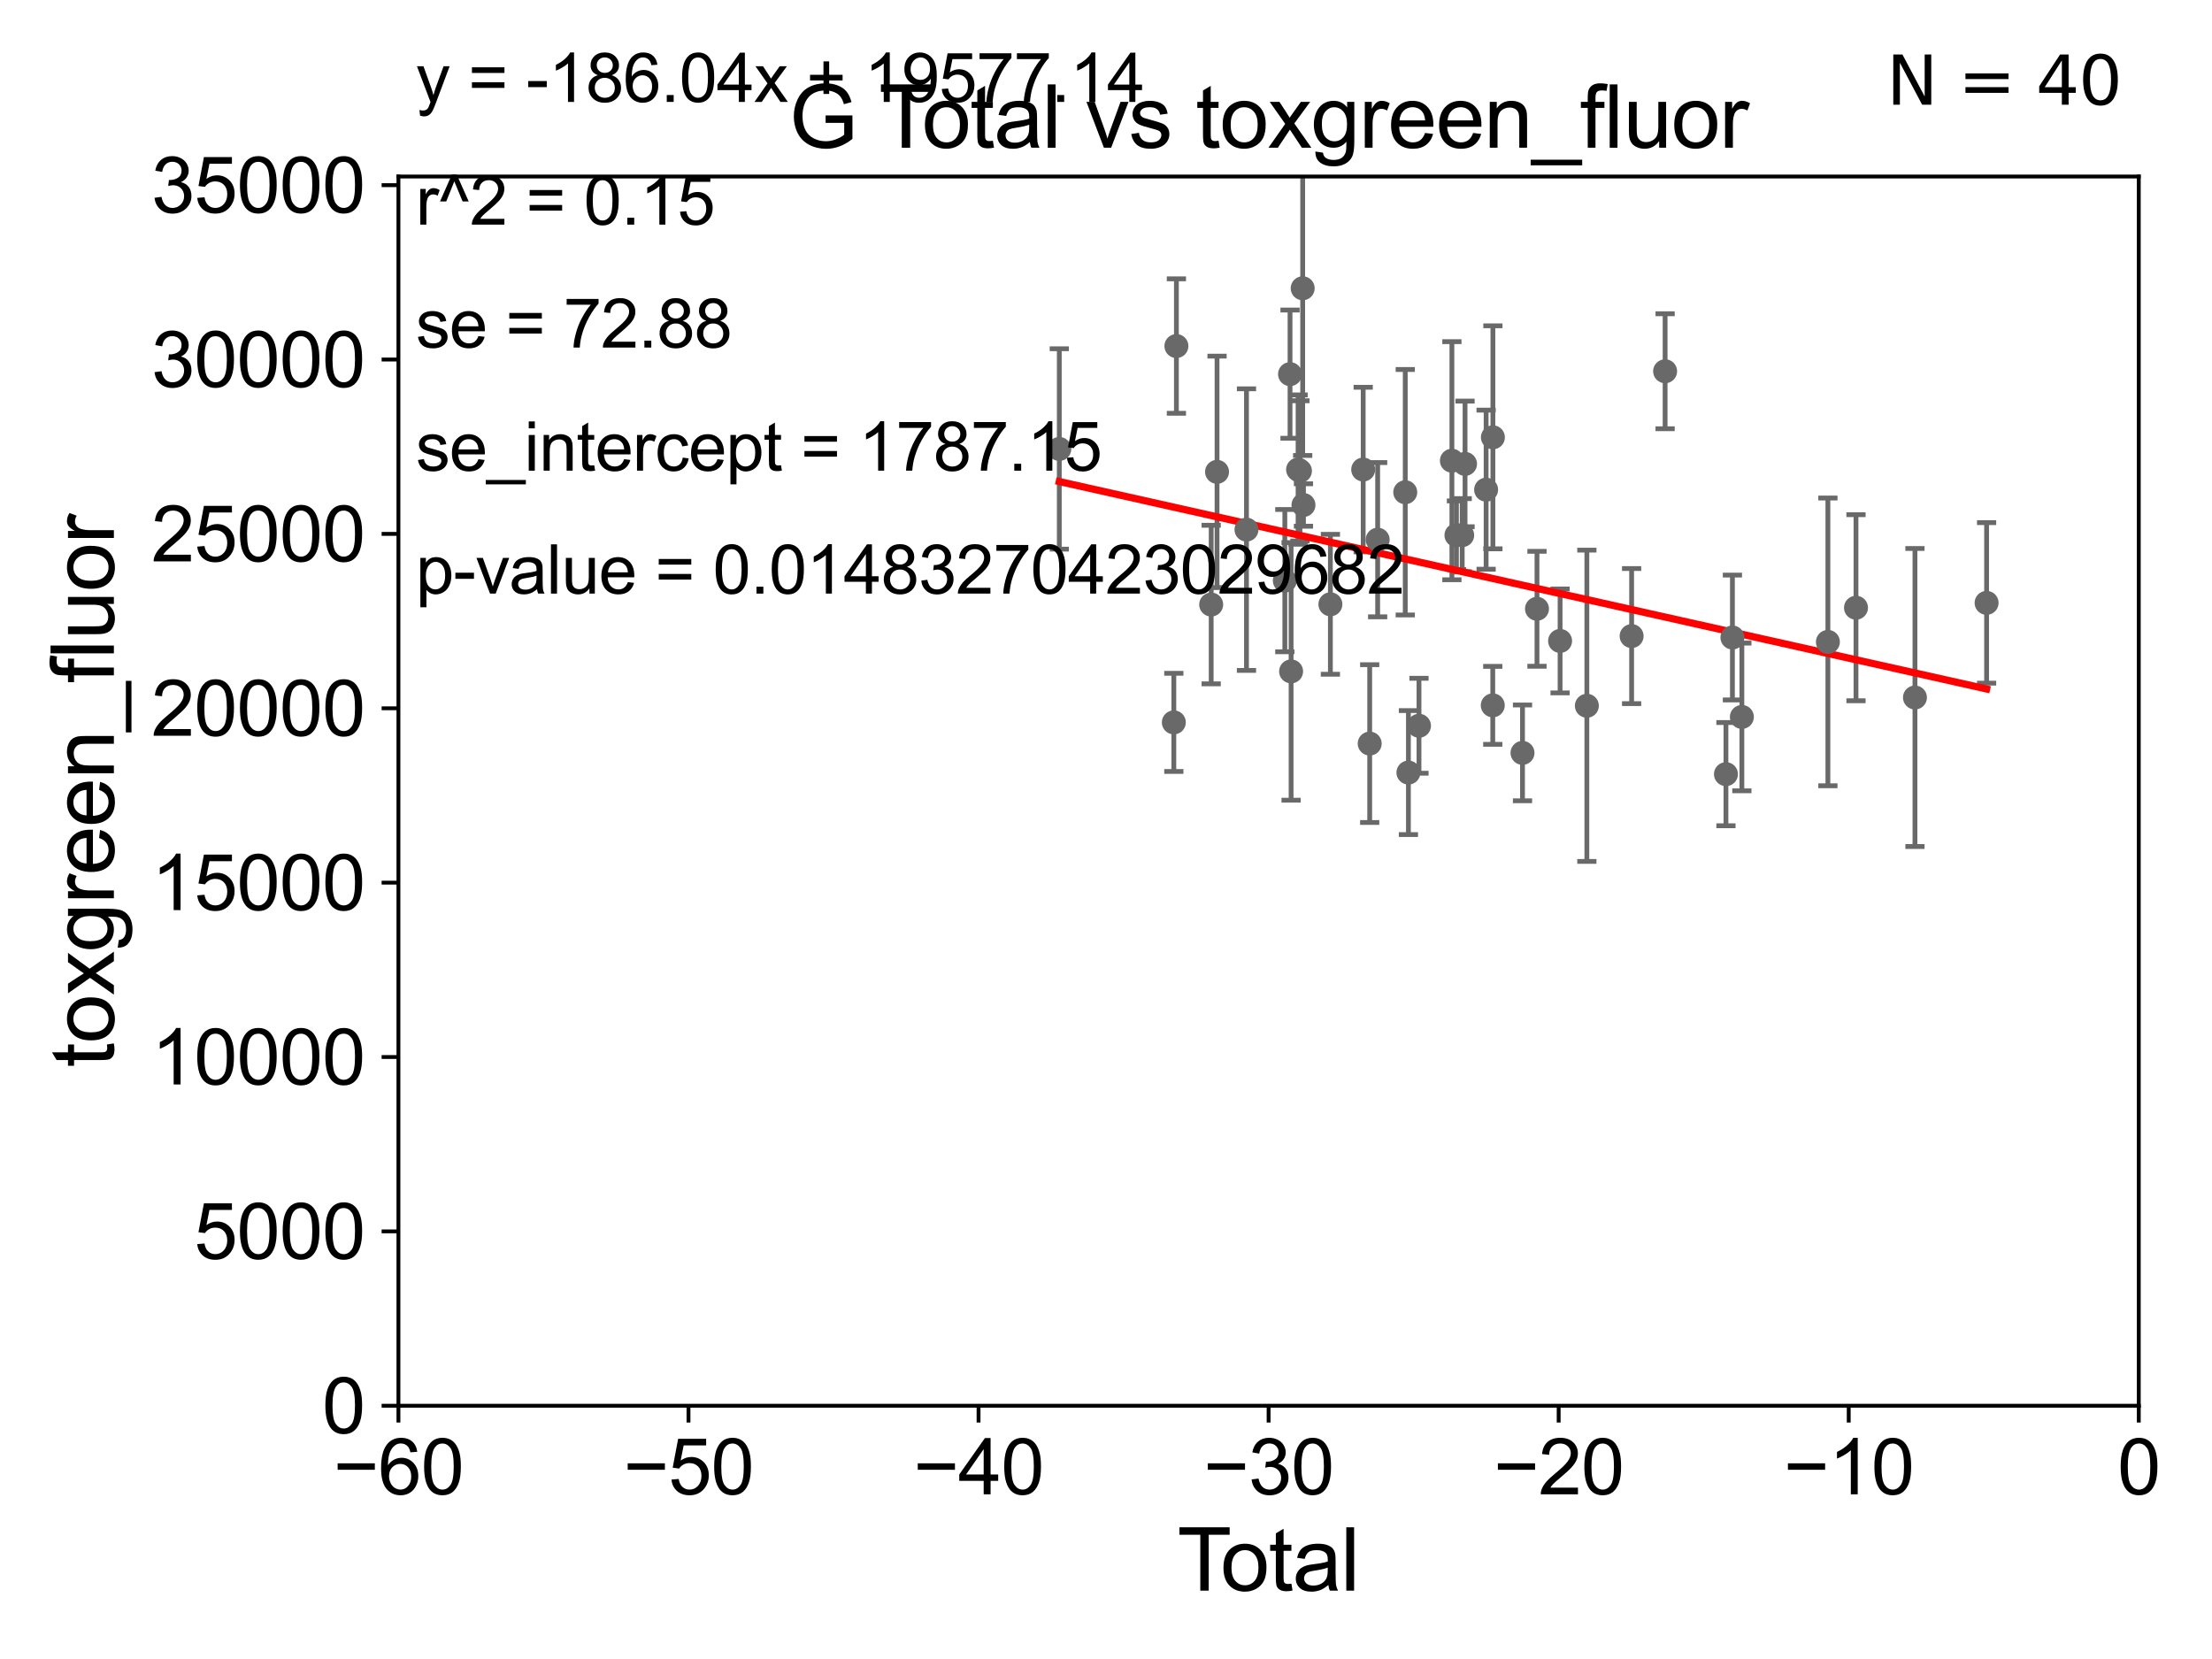 <?xml version="1.0" encoding="utf-8" standalone="no"?>
<!DOCTYPE svg PUBLIC "-//W3C//DTD SVG 1.1//EN"
  "http://www.w3.org/Graphics/SVG/1.1/DTD/svg11.dtd">
<svg xmlns:xlink="http://www.w3.org/1999/xlink" width="460.8pt" height="345.6pt" viewBox="0 0 460.8 345.6" xmlns="http://www.w3.org/2000/svg" version="1.1">
 <defs>
  <style type="text/css">*{stroke-linejoin: round; stroke-linecap: butt}</style>
 </defs>
 <g id="figure_1">
  <g id="patch_1">
   <path d="M 0 345.6 
L 460.8 345.6 
L 460.8 0 
L 0 0 
z
" style="fill: #ffffff"/>
  </g>
  <g id="axes_1">
   <g id="patch_2">
    <path d="M 83 292.84 
L 445.545 292.84 
L 445.545 36.775 
L 83 36.775 
z
" style="fill: #ffffff"/>
   </g>
   <g id="PathCollection_1">
    <defs>
     <path id="mceb2bdf3c0" d="M 0 1.118 
C 0.297 1.118 0.581 1 0.791 0.791 
C 1 0.581 1.118 0.297 1.118 0 
C 1.118 -0.297 1 -0.581 0.791 -0.791 
C 0.581 -1 0.297 -1.118 0 -1.118 
C -0.297 -1.118 -0.581 -1 -0.791 -0.791 
C -1 -0.581 -1.118 -0.297 -1.118 0 
C -1.118 0.297 -1 0.581 -0.791 0.791 
C -0.581 1 -0.297 1.118 0 1.118 
z
" style="stroke: #696969"/>
    </defs>
    <g clip-path="url(#pbe547245fd)">
     <use xlink:href="#mceb2bdf3c0" x="220.671" y="93.526" style="fill: #696969; stroke: #696969"/>
     <use xlink:href="#mceb2bdf3c0" x="304.603" y="111.488" style="fill: #696969; stroke: #696969"/>
     <use xlink:href="#mceb2bdf3c0" x="305.195" y="96.642" style="fill: #696969; stroke: #696969"/>
     <use xlink:href="#mceb2bdf3c0" x="309.585" y="102.009" style="fill: #696969; stroke: #696969"/>
     <use xlink:href="#mceb2bdf3c0" x="310.971" y="146.936" style="fill: #696969; stroke: #696969"/>
     <use xlink:href="#mceb2bdf3c0" x="310.998" y="91.102" style="fill: #696969; stroke: #696969"/>
     <use xlink:href="#mceb2bdf3c0" x="317.166" y="156.841" style="fill: #696969; stroke: #696969"/>
     <use xlink:href="#mceb2bdf3c0" x="320.182" y="126.822" style="fill: #696969; stroke: #696969"/>
     <use xlink:href="#mceb2bdf3c0" x="303.404" y="111.489" style="fill: #696969; stroke: #696969"/>
     <use xlink:href="#mceb2bdf3c0" x="324.995" y="133.517" style="fill: #696969; stroke: #696969"/>
     <use xlink:href="#mceb2bdf3c0" x="339.896" y="132.506" style="fill: #696969; stroke: #696969"/>
     <use xlink:href="#mceb2bdf3c0" x="346.873" y="77.339" style="fill: #696969; stroke: #696969"/>
     <use xlink:href="#mceb2bdf3c0" x="359.546" y="161.27" style="fill: #696969; stroke: #696969"/>
     <use xlink:href="#mceb2bdf3c0" x="360.894" y="132.803" style="fill: #696969; stroke: #696969"/>
     <use xlink:href="#mceb2bdf3c0" x="362.865" y="149.352" style="fill: #696969; stroke: #696969"/>
     <use xlink:href="#mceb2bdf3c0" x="380.784" y="133.718" style="fill: #696969; stroke: #696969"/>
     <use xlink:href="#mceb2bdf3c0" x="386.637" y="126.6" style="fill: #696969; stroke: #696969"/>
     <use xlink:href="#mceb2bdf3c0" x="330.572" y="147.023" style="fill: #696969; stroke: #696969"/>
     <use xlink:href="#mceb2bdf3c0" x="302.456" y="95.974" style="fill: #696969; stroke: #696969"/>
     <use xlink:href="#mceb2bdf3c0" x="295.601" y="151.189" style="fill: #696969; stroke: #696969"/>
     <use xlink:href="#mceb2bdf3c0" x="293.399" y="160.94" style="fill: #696969; stroke: #696969"/>
     <use xlink:href="#mceb2bdf3c0" x="244.531" y="150.485" style="fill: #696969; stroke: #696969"/>
     <use xlink:href="#mceb2bdf3c0" x="245.067" y="72.091" style="fill: #696969; stroke: #696969"/>
     <use xlink:href="#mceb2bdf3c0" x="252.311" y="125.939" style="fill: #696969; stroke: #696969"/>
     <use xlink:href="#mceb2bdf3c0" x="253.531" y="98.294" style="fill: #696969; stroke: #696969"/>
     <use xlink:href="#mceb2bdf3c0" x="259.664" y="110.328" style="fill: #696969; stroke: #696969"/>
     <use xlink:href="#mceb2bdf3c0" x="267.653" y="120.957" style="fill: #696969; stroke: #696969"/>
     <use xlink:href="#mceb2bdf3c0" x="268.738" y="77.939" style="fill: #696969; stroke: #696969"/>
     <use xlink:href="#mceb2bdf3c0" x="268.959" y="139.863" style="fill: #696969; stroke: #696969"/>
     <use xlink:href="#mceb2bdf3c0" x="270.415" y="97.821" style="fill: #696969; stroke: #696969"/>
     <use xlink:href="#mceb2bdf3c0" x="270.803" y="98.095" style="fill: #696969; stroke: #696969"/>
     <use xlink:href="#mceb2bdf3c0" x="271.373" y="60.054" style="fill: #696969; stroke: #696969"/>
     <use xlink:href="#mceb2bdf3c0" x="271.537" y="105.2" style="fill: #696969; stroke: #696969"/>
     <use xlink:href="#mceb2bdf3c0" x="277.145" y="125.886" style="fill: #696969; stroke: #696969"/>
     <use xlink:href="#mceb2bdf3c0" x="283.978" y="97.813" style="fill: #696969; stroke: #696969"/>
     <use xlink:href="#mceb2bdf3c0" x="285.333" y="154.9" style="fill: #696969; stroke: #696969"/>
     <use xlink:href="#mceb2bdf3c0" x="286.991" y="112.428" style="fill: #696969; stroke: #696969"/>
     <use xlink:href="#mceb2bdf3c0" x="292.741" y="102.541" style="fill: #696969; stroke: #696969"/>
     <use xlink:href="#mceb2bdf3c0" x="398.92" y="145.302" style="fill: #696969; stroke: #696969"/>
     <use xlink:href="#mceb2bdf3c0" x="413.844" y="125.59" style="fill: #696969; stroke: #696969"/>
    </g>
   </g>
   <g id="matplotlib.axis_1">
    <g id="xtick_1">
     <g id="line2d_1">
      <defs>
       <path id="m28ee816e04" d="M 0 0 
L 0 3.5 
" style="stroke: #000000; stroke-width: 0.8"/>
      </defs>
      <g>
       <use xlink:href="#m28ee816e04" x="83" y="292.84" style="stroke: #000000; stroke-width: 0.8"/>
      </g>
     </g>
     <g id="text_1">
      <!-- −60 -->
      <g transform="translate(69.43 311.293)scale(0.16 -0.16)">
       <defs>
        <path id="ArialMT-2212" d="M 3381 1997 
L 356 1997 
L 356 2522 
L 3381 2522 
L 3381 1997 
z
" transform="scale(0.016)"/>
        <path id="ArialMT-36" d="M 3184 3459 
L 2625 3416 
Q 2550 3747 2413 3897 
Q 2184 4138 1850 4138 
Q 1581 4138 1378 3988 
Q 1113 3794 959 3422 
Q 806 3050 800 2363 
Q 1003 2672 1297 2822 
Q 1591 2972 1913 2972 
Q 2475 2972 2870 2558 
Q 3266 2144 3266 1488 
Q 3266 1056 3080 686 
Q 2894 316 2569 119 
Q 2244 -78 1831 -78 
Q 1128 -78 684 439 
Q 241 956 241 2144 
Q 241 3472 731 4075 
Q 1159 4600 1884 4600 
Q 2425 4600 2770 4297 
Q 3116 3994 3184 3459 
z
M 888 1484 
Q 888 1194 1011 928 
Q 1134 663 1356 523 
Q 1578 384 1822 384 
Q 2178 384 2434 671 
Q 2691 959 2691 1453 
Q 2691 1928 2437 2201 
Q 2184 2475 1800 2475 
Q 1419 2475 1153 2201 
Q 888 1928 888 1484 
z
" transform="scale(0.016)"/>
        <path id="ArialMT-30" d="M 266 2259 
Q 266 3072 433 3567 
Q 600 4063 929 4331 
Q 1259 4600 1759 4600 
Q 2128 4600 2406 4451 
Q 2684 4303 2865 4023 
Q 3047 3744 3150 3342 
Q 3253 2941 3253 2259 
Q 3253 1453 3087 958 
Q 2922 463 2592 192 
Q 2263 -78 1759 -78 
Q 1097 -78 719 397 
Q 266 969 266 2259 
z
M 844 2259 
Q 844 1131 1108 757 
Q 1372 384 1759 384 
Q 2147 384 2411 759 
Q 2675 1134 2675 2259 
Q 2675 3391 2411 3762 
Q 2147 4134 1753 4134 
Q 1366 4134 1134 3806 
Q 844 3388 844 2259 
z
" transform="scale(0.016)"/>
       </defs>
       <use xlink:href="#ArialMT-2212"/>
       <use xlink:href="#ArialMT-36" x="58.398"/>
       <use xlink:href="#ArialMT-30" x="114.014"/>
      </g>
     </g>
    </g>
    <g id="xtick_2">
     <g id="line2d_2">
      <g>
       <use xlink:href="#m28ee816e04" x="143.424" y="292.84" style="stroke: #000000; stroke-width: 0.8"/>
      </g>
     </g>
     <g id="text_2">
      <!-- −50 -->
      <g transform="translate(129.854 311.293)scale(0.16 -0.16)">
       <defs>
        <path id="ArialMT-35" d="M 266 1200 
L 856 1250 
Q 922 819 1161 601 
Q 1400 384 1738 384 
Q 2144 384 2425 690 
Q 2706 997 2706 1503 
Q 2706 1984 2436 2262 
Q 2166 2541 1728 2541 
Q 1456 2541 1237 2417 
Q 1019 2294 894 2097 
L 366 2166 
L 809 4519 
L 3088 4519 
L 3088 3981 
L 1259 3981 
L 1013 2750 
Q 1425 3038 1878 3038 
Q 2478 3038 2890 2622 
Q 3303 2206 3303 1553 
Q 3303 931 2941 478 
Q 2500 -78 1738 -78 
Q 1113 -78 717 272 
Q 322 622 266 1200 
z
" transform="scale(0.016)"/>
       </defs>
       <use xlink:href="#ArialMT-2212"/>
       <use xlink:href="#ArialMT-35" x="58.398"/>
       <use xlink:href="#ArialMT-30" x="114.014"/>
      </g>
     </g>
    </g>
    <g id="xtick_3">
     <g id="line2d_3">
      <g>
       <use xlink:href="#m28ee816e04" x="203.848" y="292.84" style="stroke: #000000; stroke-width: 0.8"/>
      </g>
     </g>
     <g id="text_3">
      <!-- −40 -->
      <g transform="translate(190.278 311.293)scale(0.16 -0.16)">
       <defs>
        <path id="ArialMT-34" d="M 2069 0 
L 2069 1097 
L 81 1097 
L 81 1613 
L 2172 4581 
L 2631 4581 
L 2631 1613 
L 3250 1613 
L 3250 1097 
L 2631 1097 
L 2631 0 
L 2069 0 
z
M 2069 1613 
L 2069 3678 
L 634 1613 
L 2069 1613 
z
" transform="scale(0.016)"/>
       </defs>
       <use xlink:href="#ArialMT-2212"/>
       <use xlink:href="#ArialMT-34" x="58.398"/>
       <use xlink:href="#ArialMT-30" x="114.014"/>
      </g>
     </g>
    </g>
    <g id="xtick_4">
     <g id="line2d_4">
      <g>
       <use xlink:href="#m28ee816e04" x="264.272" y="292.84" style="stroke: #000000; stroke-width: 0.8"/>
      </g>
     </g>
     <g id="text_4">
      <!-- −30 -->
      <g transform="translate(250.702 311.293)scale(0.16 -0.16)">
       <defs>
        <path id="ArialMT-33" d="M 269 1209 
L 831 1284 
Q 928 806 1161 595 
Q 1394 384 1728 384 
Q 2125 384 2398 659 
Q 2672 934 2672 1341 
Q 2672 1728 2419 1979 
Q 2166 2231 1775 2231 
Q 1616 2231 1378 2169 
L 1441 2663 
Q 1497 2656 1531 2656 
Q 1891 2656 2178 2843 
Q 2466 3031 2466 3422 
Q 2466 3731 2256 3934 
Q 2047 4138 1716 4138 
Q 1388 4138 1169 3931 
Q 950 3725 888 3313 
L 325 3413 
Q 428 3978 793 4289 
Q 1159 4600 1703 4600 
Q 2078 4600 2393 4439 
Q 2709 4278 2876 4000 
Q 3044 3722 3044 3409 
Q 3044 3113 2884 2869 
Q 2725 2625 2413 2481 
Q 2819 2388 3044 2092 
Q 3269 1797 3269 1353 
Q 3269 753 2831 336 
Q 2394 -81 1725 -81 
Q 1122 -81 723 278 
Q 325 638 269 1209 
z
" transform="scale(0.016)"/>
       </defs>
       <use xlink:href="#ArialMT-2212"/>
       <use xlink:href="#ArialMT-33" x="58.398"/>
       <use xlink:href="#ArialMT-30" x="114.014"/>
      </g>
     </g>
    </g>
    <g id="xtick_5">
     <g id="line2d_5">
      <g>
       <use xlink:href="#m28ee816e04" x="324.697" y="292.84" style="stroke: #000000; stroke-width: 0.8"/>
      </g>
     </g>
     <g id="text_5">
      <!-- −20 -->
      <g transform="translate(311.127 311.293)scale(0.16 -0.16)">
       <defs>
        <path id="ArialMT-32" d="M 3222 541 
L 3222 0 
L 194 0 
Q 188 203 259 391 
Q 375 700 629 1000 
Q 884 1300 1366 1694 
Q 2113 2306 2375 2664 
Q 2638 3022 2638 3341 
Q 2638 3675 2398 3904 
Q 2159 4134 1775 4134 
Q 1369 4134 1125 3890 
Q 881 3647 878 3216 
L 300 3275 
Q 359 3922 746 4261 
Q 1134 4600 1788 4600 
Q 2447 4600 2831 4234 
Q 3216 3869 3216 3328 
Q 3216 3053 3103 2787 
Q 2991 2522 2730 2228 
Q 2469 1934 1863 1422 
Q 1356 997 1212 845 
Q 1069 694 975 541 
L 3222 541 
z
" transform="scale(0.016)"/>
       </defs>
       <use xlink:href="#ArialMT-2212"/>
       <use xlink:href="#ArialMT-32" x="58.398"/>
       <use xlink:href="#ArialMT-30" x="114.014"/>
      </g>
     </g>
    </g>
    <g id="xtick_6">
     <g id="line2d_6">
      <g>
       <use xlink:href="#m28ee816e04" x="385.121" y="292.84" style="stroke: #000000; stroke-width: 0.8"/>
      </g>
     </g>
     <g id="text_6">
      <!-- −10 -->
      <g transform="translate(371.551 311.293)scale(0.16 -0.16)">
       <defs>
        <path id="ArialMT-31" d="M 2384 0 
L 1822 0 
L 1822 3584 
Q 1619 3391 1289 3197 
Q 959 3003 697 2906 
L 697 3450 
Q 1169 3672 1522 3987 
Q 1875 4303 2022 4600 
L 2384 4600 
L 2384 0 
z
" transform="scale(0.016)"/>
       </defs>
       <use xlink:href="#ArialMT-2212"/>
       <use xlink:href="#ArialMT-31" x="58.398"/>
       <use xlink:href="#ArialMT-30" x="114.014"/>
      </g>
     </g>
    </g>
    <g id="xtick_7">
     <g id="line2d_7">
      <g>
       <use xlink:href="#m28ee816e04" x="445.545" y="292.84" style="stroke: #000000; stroke-width: 0.8"/>
      </g>
     </g>
     <g id="text_7">
      <!-- 0 -->
      <g transform="translate(441.096 311.293)scale(0.16 -0.16)">
       <use xlink:href="#ArialMT-30"/>
      </g>
     </g>
    </g>
    <g id="text_8">
     <!-- Total -->
     <g transform="translate(245.267 331.357)scale(0.18 -0.18)">
      <defs>
       <path id="ArialMT-54" d="M 1659 0 
L 1659 4041 
L 150 4041 
L 150 4581 
L 3781 4581 
L 3781 4041 
L 2266 4041 
L 2266 0 
L 1659 0 
z
" transform="scale(0.016)"/>
       <path id="ArialMT-6f" d="M 213 1659 
Q 213 2581 725 3025 
Q 1153 3394 1769 3394 
Q 2453 3394 2887 2945 
Q 3322 2497 3322 1706 
Q 3322 1066 3130 698 
Q 2938 331 2570 128 
Q 2203 -75 1769 -75 
Q 1072 -75 642 372 
Q 213 819 213 1659 
z
M 791 1659 
Q 791 1022 1069 705 
Q 1347 388 1769 388 
Q 2188 388 2466 706 
Q 2744 1025 2744 1678 
Q 2744 2294 2464 2611 
Q 2184 2928 1769 2928 
Q 1347 2928 1069 2612 
Q 791 2297 791 1659 
z
" transform="scale(0.016)"/>
       <path id="ArialMT-74" d="M 1650 503 
L 1731 6 
Q 1494 -44 1306 -44 
Q 1000 -44 831 53 
Q 663 150 594 308 
Q 525 466 525 972 
L 525 2881 
L 113 2881 
L 113 3319 
L 525 3319 
L 525 4141 
L 1084 4478 
L 1084 3319 
L 1650 3319 
L 1650 2881 
L 1084 2881 
L 1084 941 
Q 1084 700 1114 631 
Q 1144 563 1211 522 
Q 1278 481 1403 481 
Q 1497 481 1650 503 
z
" transform="scale(0.016)"/>
       <path id="ArialMT-61" d="M 2588 409 
Q 2275 144 1986 34 
Q 1697 -75 1366 -75 
Q 819 -75 525 192 
Q 231 459 231 875 
Q 231 1119 342 1320 
Q 453 1522 633 1644 
Q 813 1766 1038 1828 
Q 1203 1872 1538 1913 
Q 2219 1994 2541 2106 
Q 2544 2222 2544 2253 
Q 2544 2597 2384 2738 
Q 2169 2928 1744 2928 
Q 1347 2928 1158 2789 
Q 969 2650 878 2297 
L 328 2372 
Q 403 2725 575 2942 
Q 747 3159 1072 3276 
Q 1397 3394 1825 3394 
Q 2250 3394 2515 3294 
Q 2781 3194 2906 3042 
Q 3031 2891 3081 2659 
Q 3109 2516 3109 2141 
L 3109 1391 
Q 3109 606 3145 398 
Q 3181 191 3288 0 
L 2700 0 
Q 2613 175 2588 409 
z
M 2541 1666 
Q 2234 1541 1622 1453 
Q 1275 1403 1131 1340 
Q 988 1278 909 1158 
Q 831 1038 831 891 
Q 831 666 1001 516 
Q 1172 366 1500 366 
Q 1825 366 2078 508 
Q 2331 650 2450 897 
Q 2541 1088 2541 1459 
L 2541 1666 
z
" transform="scale(0.016)"/>
       <path id="ArialMT-6c" d="M 409 0 
L 409 4581 
L 972 4581 
L 972 0 
L 409 0 
z
" transform="scale(0.016)"/>
      </defs>
      <use xlink:href="#ArialMT-54"/>
      <use xlink:href="#ArialMT-6f" x="49.959"/>
      <use xlink:href="#ArialMT-74" x="105.574"/>
      <use xlink:href="#ArialMT-61" x="133.357"/>
      <use xlink:href="#ArialMT-6c" x="188.973"/>
     </g>
    </g>
   </g>
   <g id="matplotlib.axis_2">
    <g id="ytick_1">
     <g id="line2d_8">
      <defs>
       <path id="m51bc470b49" d="M 0 0 
L -3.5 0 
" style="stroke: #000000; stroke-width: 0.8"/>
      </defs>
      <g>
       <use xlink:href="#m51bc470b49" x="83" y="292.84" style="stroke: #000000; stroke-width: 0.8"/>
      </g>
     </g>
     <g id="text_9">
      <!-- 0 -->
      <g transform="translate(67.103 298.566)scale(0.16 -0.16)">
       <use xlink:href="#ArialMT-30"/>
      </g>
     </g>
    </g>
    <g id="ytick_2">
     <g id="line2d_9">
      <g>
       <use xlink:href="#m51bc470b49" x="83" y="256.516" style="stroke: #000000; stroke-width: 0.8"/>
      </g>
     </g>
     <g id="text_10">
      <!-- 5000 -->
      <g transform="translate(40.41 262.242)scale(0.16 -0.16)">
       <use xlink:href="#ArialMT-35"/>
       <use xlink:href="#ArialMT-30" x="55.615"/>
       <use xlink:href="#ArialMT-30" x="111.23"/>
       <use xlink:href="#ArialMT-30" x="166.846"/>
      </g>
     </g>
    </g>
    <g id="ytick_3">
     <g id="line2d_10">
      <g>
       <use xlink:href="#m51bc470b49" x="83" y="220.192" style="stroke: #000000; stroke-width: 0.8"/>
      </g>
     </g>
     <g id="text_11">
      <!-- 10000 -->
      <g transform="translate(31.512 225.918)scale(0.16 -0.16)">
       <use xlink:href="#ArialMT-31"/>
       <use xlink:href="#ArialMT-30" x="55.615"/>
       <use xlink:href="#ArialMT-30" x="111.23"/>
       <use xlink:href="#ArialMT-30" x="166.846"/>
       <use xlink:href="#ArialMT-30" x="222.461"/>
      </g>
     </g>
    </g>
    <g id="ytick_4">
     <g id="line2d_11">
      <g>
       <use xlink:href="#m51bc470b49" x="83" y="183.867" style="stroke: #000000; stroke-width: 0.8"/>
      </g>
     </g>
     <g id="text_12">
      <!-- 15000 -->
      <g transform="translate(31.512 189.594)scale(0.16 -0.16)">
       <use xlink:href="#ArialMT-31"/>
       <use xlink:href="#ArialMT-35" x="55.615"/>
       <use xlink:href="#ArialMT-30" x="111.23"/>
       <use xlink:href="#ArialMT-30" x="166.846"/>
       <use xlink:href="#ArialMT-30" x="222.461"/>
      </g>
     </g>
    </g>
    <g id="ytick_5">
     <g id="line2d_12">
      <g>
       <use xlink:href="#m51bc470b49" x="83" y="147.543" style="stroke: #000000; stroke-width: 0.8"/>
      </g>
     </g>
     <g id="text_13">
      <!-- 20000 -->
      <g transform="translate(31.512 153.27)scale(0.16 -0.16)">
       <use xlink:href="#ArialMT-32"/>
       <use xlink:href="#ArialMT-30" x="55.615"/>
       <use xlink:href="#ArialMT-30" x="111.23"/>
       <use xlink:href="#ArialMT-30" x="166.846"/>
       <use xlink:href="#ArialMT-30" x="222.461"/>
      </g>
     </g>
    </g>
    <g id="ytick_6">
     <g id="line2d_13">
      <g>
       <use xlink:href="#m51bc470b49" x="83" y="111.219" style="stroke: #000000; stroke-width: 0.8"/>
      </g>
     </g>
     <g id="text_14">
      <!-- 25000 -->
      <g transform="translate(31.512 116.945)scale(0.16 -0.16)">
       <use xlink:href="#ArialMT-32"/>
       <use xlink:href="#ArialMT-35" x="55.615"/>
       <use xlink:href="#ArialMT-30" x="111.23"/>
       <use xlink:href="#ArialMT-30" x="166.846"/>
       <use xlink:href="#ArialMT-30" x="222.461"/>
      </g>
     </g>
    </g>
    <g id="ytick_7">
     <g id="line2d_14">
      <g>
       <use xlink:href="#m51bc470b49" x="83" y="74.895" style="stroke: #000000; stroke-width: 0.8"/>
      </g>
     </g>
     <g id="text_15">
      <!-- 30000 -->
      <g transform="translate(31.512 80.621)scale(0.16 -0.16)">
       <use xlink:href="#ArialMT-33"/>
       <use xlink:href="#ArialMT-30" x="55.615"/>
       <use xlink:href="#ArialMT-30" x="111.23"/>
       <use xlink:href="#ArialMT-30" x="166.846"/>
       <use xlink:href="#ArialMT-30" x="222.461"/>
      </g>
     </g>
    </g>
    <g id="ytick_8">
     <g id="line2d_15">
      <g>
       <use xlink:href="#m51bc470b49" x="83" y="38.571" style="stroke: #000000; stroke-width: 0.8"/>
      </g>
     </g>
     <g id="text_16">
      <!-- 35000 -->
      <g transform="translate(31.512 44.297)scale(0.16 -0.16)">
       <use xlink:href="#ArialMT-33"/>
       <use xlink:href="#ArialMT-35" x="55.615"/>
       <use xlink:href="#ArialMT-30" x="111.23"/>
       <use xlink:href="#ArialMT-30" x="166.846"/>
       <use xlink:href="#ArialMT-30" x="222.461"/>
      </g>
     </g>
    </g>
    <g id="text_17">
     <!-- toxgreen_fluor -->
     <g transform="translate(23.724 222.34)rotate(-90)scale(0.18 -0.18)">
      <defs>
       <path id="ArialMT-78" d="M 47 0 
L 1259 1725 
L 138 3319 
L 841 3319 
L 1350 2541 
Q 1494 2319 1581 2169 
Q 1719 2375 1834 2534 
L 2394 3319 
L 3066 3319 
L 1919 1756 
L 3153 0 
L 2463 0 
L 1781 1031 
L 1600 1309 
L 728 0 
L 47 0 
z
" transform="scale(0.016)"/>
       <path id="ArialMT-67" d="M 319 -275 
L 866 -356 
Q 900 -609 1056 -725 
Q 1266 -881 1628 -881 
Q 2019 -881 2231 -725 
Q 2444 -569 2519 -288 
Q 2563 -116 2559 434 
Q 2191 0 1641 0 
Q 956 0 581 494 
Q 206 988 206 1678 
Q 206 2153 378 2554 
Q 550 2956 876 3175 
Q 1203 3394 1644 3394 
Q 2231 3394 2613 2919 
L 2613 3319 
L 3131 3319 
L 3131 450 
Q 3131 -325 2973 -648 
Q 2816 -972 2473 -1159 
Q 2131 -1347 1631 -1347 
Q 1038 -1347 672 -1080 
Q 306 -813 319 -275 
z
M 784 1719 
Q 784 1066 1043 766 
Q 1303 466 1694 466 
Q 2081 466 2343 764 
Q 2606 1063 2606 1700 
Q 2606 2309 2336 2618 
Q 2066 2928 1684 2928 
Q 1309 2928 1046 2623 
Q 784 2319 784 1719 
z
" transform="scale(0.016)"/>
       <path id="ArialMT-72" d="M 416 0 
L 416 3319 
L 922 3319 
L 922 2816 
Q 1116 3169 1280 3281 
Q 1444 3394 1641 3394 
Q 1925 3394 2219 3213 
L 2025 2691 
Q 1819 2813 1613 2813 
Q 1428 2813 1281 2702 
Q 1134 2591 1072 2394 
Q 978 2094 978 1738 
L 978 0 
L 416 0 
z
" transform="scale(0.016)"/>
       <path id="ArialMT-65" d="M 2694 1069 
L 3275 997 
Q 3138 488 2766 206 
Q 2394 -75 1816 -75 
Q 1088 -75 661 373 
Q 234 822 234 1631 
Q 234 2469 665 2931 
Q 1097 3394 1784 3394 
Q 2450 3394 2872 2941 
Q 3294 2488 3294 1666 
Q 3294 1616 3291 1516 
L 816 1516 
Q 847 969 1125 678 
Q 1403 388 1819 388 
Q 2128 388 2347 550 
Q 2566 713 2694 1069 
z
M 847 1978 
L 2700 1978 
Q 2663 2397 2488 2606 
Q 2219 2931 1791 2931 
Q 1403 2931 1139 2672 
Q 875 2413 847 1978 
z
" transform="scale(0.016)"/>
       <path id="ArialMT-6e" d="M 422 0 
L 422 3319 
L 928 3319 
L 928 2847 
Q 1294 3394 1984 3394 
Q 2284 3394 2536 3286 
Q 2788 3178 2913 3003 
Q 3038 2828 3088 2588 
Q 3119 2431 3119 2041 
L 3119 0 
L 2556 0 
L 2556 2019 
Q 2556 2363 2490 2533 
Q 2425 2703 2258 2804 
Q 2091 2906 1866 2906 
Q 1506 2906 1245 2678 
Q 984 2450 984 1813 
L 984 0 
L 422 0 
z
" transform="scale(0.016)"/>
       <path id="ArialMT-5f" d="M -97 -1272 
L -97 -866 
L 3631 -866 
L 3631 -1272 
L -97 -1272 
z
" transform="scale(0.016)"/>
       <path id="ArialMT-66" d="M 556 0 
L 556 2881 
L 59 2881 
L 59 3319 
L 556 3319 
L 556 3672 
Q 556 4006 616 4169 
Q 697 4388 901 4523 
Q 1106 4659 1475 4659 
Q 1713 4659 2000 4603 
L 1916 4113 
Q 1741 4144 1584 4144 
Q 1328 4144 1222 4034 
Q 1116 3925 1116 3625 
L 1116 3319 
L 1763 3319 
L 1763 2881 
L 1116 2881 
L 1116 0 
L 556 0 
z
" transform="scale(0.016)"/>
       <path id="ArialMT-75" d="M 2597 0 
L 2597 488 
Q 2209 -75 1544 -75 
Q 1250 -75 995 37 
Q 741 150 617 320 
Q 494 491 444 738 
Q 409 903 409 1263 
L 409 3319 
L 972 3319 
L 972 1478 
Q 972 1038 1006 884 
Q 1059 663 1231 536 
Q 1403 409 1656 409 
Q 1909 409 2131 539 
Q 2353 669 2445 892 
Q 2538 1116 2538 1541 
L 2538 3319 
L 3100 3319 
L 3100 0 
L 2597 0 
z
" transform="scale(0.016)"/>
      </defs>
      <use xlink:href="#ArialMT-74"/>
      <use xlink:href="#ArialMT-6f" x="27.783"/>
      <use xlink:href="#ArialMT-78" x="83.398"/>
      <use xlink:href="#ArialMT-67" x="133.398"/>
      <use xlink:href="#ArialMT-72" x="189.014"/>
      <use xlink:href="#ArialMT-65" x="222.314"/>
      <use xlink:href="#ArialMT-65" x="277.93"/>
      <use xlink:href="#ArialMT-6e" x="333.545"/>
      <use xlink:href="#ArialMT-5f" x="389.16"/>
      <use xlink:href="#ArialMT-66" x="444.775"/>
      <use xlink:href="#ArialMT-6c" x="472.559"/>
      <use xlink:href="#ArialMT-75" x="494.775"/>
      <use xlink:href="#ArialMT-6f" x="550.391"/>
      <use xlink:href="#ArialMT-72" x="606.006"/>
     </g>
    </g>
   </g>
   <g id="LineCollection_1">
    <path d="M 220.671 114.398 
L 220.671 72.653 
" clip-path="url(#pbe547245fd)" style="fill: none; stroke: #696969"/>
    <path d="M 304.603 119.104 
L 304.603 103.872 
" clip-path="url(#pbe547245fd)" style="fill: none; stroke: #696969"/>
    <path d="M 305.195 109.725 
L 305.195 83.558 
" clip-path="url(#pbe547245fd)" style="fill: none; stroke: #696969"/>
    <path d="M 309.585 118.578 
L 309.585 85.439 
" clip-path="url(#pbe547245fd)" style="fill: none; stroke: #696969"/>
    <path d="M 310.971 155.054 
L 310.971 138.818 
" clip-path="url(#pbe547245fd)" style="fill: none; stroke: #696969"/>
    <path d="M 310.998 114.329 
L 310.998 67.876 
" clip-path="url(#pbe547245fd)" style="fill: none; stroke: #696969"/>
    <path d="M 317.166 166.82 
L 317.166 146.861 
" clip-path="url(#pbe547245fd)" style="fill: none; stroke: #696969"/>
    <path d="M 320.182 138.793 
L 320.182 114.851 
" clip-path="url(#pbe547245fd)" style="fill: none; stroke: #696969"/>
    <path d="M 303.404 118.631 
L 303.404 104.348 
" clip-path="url(#pbe547245fd)" style="fill: none; stroke: #696969"/>
    <path d="M 324.995 144.34 
L 324.995 122.694 
" clip-path="url(#pbe547245fd)" style="fill: none; stroke: #696969"/>
    <path d="M 339.896 146.575 
L 339.896 118.437 
" clip-path="url(#pbe547245fd)" style="fill: none; stroke: #696969"/>
    <path d="M 346.873 89.318 
L 346.873 65.36 
" clip-path="url(#pbe547245fd)" style="fill: none; stroke: #696969"/>
    <path d="M 359.546 172.022 
L 359.546 150.517 
" clip-path="url(#pbe547245fd)" style="fill: none; stroke: #696969"/>
    <path d="M 360.894 145.809 
L 360.894 119.798 
" clip-path="url(#pbe547245fd)" style="fill: none; stroke: #696969"/>
    <path d="M 362.865 164.74 
L 362.865 133.965 
" clip-path="url(#pbe547245fd)" style="fill: none; stroke: #696969"/>
    <path d="M 380.784 163.689 
L 380.784 103.748 
" clip-path="url(#pbe547245fd)" style="fill: none; stroke: #696969"/>
    <path d="M 386.637 145.98 
L 386.637 107.219 
" clip-path="url(#pbe547245fd)" style="fill: none; stroke: #696969"/>
    <path d="M 330.572 179.444 
L 330.572 114.602 
" clip-path="url(#pbe547245fd)" style="fill: none; stroke: #696969"/>
    <path d="M 302.456 120.774 
L 302.456 71.173 
" clip-path="url(#pbe547245fd)" style="fill: none; stroke: #696969"/>
    <path d="M 295.601 161.08 
L 295.601 141.298 
" clip-path="url(#pbe547245fd)" style="fill: none; stroke: #696969"/>
    <path d="M 293.399 173.855 
L 293.399 148.026 
" clip-path="url(#pbe547245fd)" style="fill: none; stroke: #696969"/>
    <path d="M 244.531 160.712 
L 244.531 140.258 
" clip-path="url(#pbe547245fd)" style="fill: none; stroke: #696969"/>
    <path d="M 245.067 86.098 
L 245.067 58.084 
" clip-path="url(#pbe547245fd)" style="fill: none; stroke: #696969"/>
    <path d="M 252.311 142.455 
L 252.311 109.423 
" clip-path="url(#pbe547245fd)" style="fill: none; stroke: #696969"/>
    <path d="M 253.531 122.401 
L 253.531 74.187 
" clip-path="url(#pbe547245fd)" style="fill: none; stroke: #696969"/>
    <path d="M 259.664 139.658 
L 259.664 80.997 
" clip-path="url(#pbe547245fd)" style="fill: none; stroke: #696969"/>
    <path d="M 267.653 135.779 
L 267.653 106.136 
" clip-path="url(#pbe547245fd)" style="fill: none; stroke: #696969"/>
    <path d="M 268.738 91.293 
L 268.738 64.584 
" clip-path="url(#pbe547245fd)" style="fill: none; stroke: #696969"/>
    <path d="M 268.959 166.691 
L 268.959 113.034 
" clip-path="url(#pbe547245fd)" style="fill: none; stroke: #696969"/>
    <path d="M 270.415 113.372 
L 270.415 82.269 
" clip-path="url(#pbe547245fd)" style="fill: none; stroke: #696969"/>
    <path d="M 270.803 112.707 
L 270.803 83.483 
" clip-path="url(#pbe547245fd)" style="fill: none; stroke: #696969"/>
    <path d="M 271.373 94.883 
L 271.373 25.225 
" clip-path="url(#pbe547245fd)" style="fill: none; stroke: #696969"/>
    <path d="M 271.537 109.621 
L 271.537 100.78 
" clip-path="url(#pbe547245fd)" style="fill: none; stroke: #696969"/>
    <path d="M 277.145 140.457 
L 277.145 111.314 
" clip-path="url(#pbe547245fd)" style="fill: none; stroke: #696969"/>
    <path d="M 283.978 114.953 
L 283.978 80.673 
" clip-path="url(#pbe547245fd)" style="fill: none; stroke: #696969"/>
    <path d="M 285.333 171.336 
L 285.333 138.463 
" clip-path="url(#pbe547245fd)" style="fill: none; stroke: #696969"/>
    <path d="M 286.991 128.494 
L 286.991 96.362 
" clip-path="url(#pbe547245fd)" style="fill: none; stroke: #696969"/>
    <path d="M 292.741 128.111 
L 292.741 76.97 
" clip-path="url(#pbe547245fd)" style="fill: none; stroke: #696969"/>
    <path d="M 398.92 176.343 
L 398.92 114.261 
" clip-path="url(#pbe547245fd)" style="fill: none; stroke: #696969"/>
    <path d="M 413.844 142.311 
L 413.844 108.87 
" clip-path="url(#pbe547245fd)" style="fill: none; stroke: #696969"/>
   </g>
   <g id="line2d_16">
    <defs>
     <path id="m4913c87909" d="M 2 0 
L -2 -0 
" style="stroke: #696969"/>
    </defs>
    <g clip-path="url(#pbe547245fd)">
     <use xlink:href="#m4913c87909" x="220.671" y="114.398" style="fill: #696969; stroke: #696969"/>
     <use xlink:href="#m4913c87909" x="304.603" y="119.104" style="fill: #696969; stroke: #696969"/>
     <use xlink:href="#m4913c87909" x="305.195" y="109.725" style="fill: #696969; stroke: #696969"/>
     <use xlink:href="#m4913c87909" x="309.585" y="118.578" style="fill: #696969; stroke: #696969"/>
     <use xlink:href="#m4913c87909" x="310.971" y="155.054" style="fill: #696969; stroke: #696969"/>
     <use xlink:href="#m4913c87909" x="310.998" y="114.329" style="fill: #696969; stroke: #696969"/>
     <use xlink:href="#m4913c87909" x="317.166" y="166.82" style="fill: #696969; stroke: #696969"/>
     <use xlink:href="#m4913c87909" x="320.182" y="138.793" style="fill: #696969; stroke: #696969"/>
     <use xlink:href="#m4913c87909" x="303.404" y="118.631" style="fill: #696969; stroke: #696969"/>
     <use xlink:href="#m4913c87909" x="324.995" y="144.34" style="fill: #696969; stroke: #696969"/>
     <use xlink:href="#m4913c87909" x="339.896" y="146.575" style="fill: #696969; stroke: #696969"/>
     <use xlink:href="#m4913c87909" x="346.873" y="89.318" style="fill: #696969; stroke: #696969"/>
     <use xlink:href="#m4913c87909" x="359.546" y="172.022" style="fill: #696969; stroke: #696969"/>
     <use xlink:href="#m4913c87909" x="360.894" y="145.809" style="fill: #696969; stroke: #696969"/>
     <use xlink:href="#m4913c87909" x="362.865" y="164.74" style="fill: #696969; stroke: #696969"/>
     <use xlink:href="#m4913c87909" x="380.784" y="163.689" style="fill: #696969; stroke: #696969"/>
     <use xlink:href="#m4913c87909" x="386.637" y="145.98" style="fill: #696969; stroke: #696969"/>
     <use xlink:href="#m4913c87909" x="330.572" y="179.444" style="fill: #696969; stroke: #696969"/>
     <use xlink:href="#m4913c87909" x="302.456" y="120.774" style="fill: #696969; stroke: #696969"/>
     <use xlink:href="#m4913c87909" x="295.601" y="161.08" style="fill: #696969; stroke: #696969"/>
     <use xlink:href="#m4913c87909" x="293.399" y="173.855" style="fill: #696969; stroke: #696969"/>
     <use xlink:href="#m4913c87909" x="244.531" y="160.712" style="fill: #696969; stroke: #696969"/>
     <use xlink:href="#m4913c87909" x="245.067" y="86.098" style="fill: #696969; stroke: #696969"/>
     <use xlink:href="#m4913c87909" x="252.311" y="142.455" style="fill: #696969; stroke: #696969"/>
     <use xlink:href="#m4913c87909" x="253.531" y="122.401" style="fill: #696969; stroke: #696969"/>
     <use xlink:href="#m4913c87909" x="259.664" y="139.658" style="fill: #696969; stroke: #696969"/>
     <use xlink:href="#m4913c87909" x="267.653" y="135.779" style="fill: #696969; stroke: #696969"/>
     <use xlink:href="#m4913c87909" x="268.738" y="91.293" style="fill: #696969; stroke: #696969"/>
     <use xlink:href="#m4913c87909" x="268.959" y="166.691" style="fill: #696969; stroke: #696969"/>
     <use xlink:href="#m4913c87909" x="270.415" y="113.372" style="fill: #696969; stroke: #696969"/>
     <use xlink:href="#m4913c87909" x="270.803" y="112.707" style="fill: #696969; stroke: #696969"/>
     <use xlink:href="#m4913c87909" x="271.373" y="94.883" style="fill: #696969; stroke: #696969"/>
     <use xlink:href="#m4913c87909" x="271.537" y="109.621" style="fill: #696969; stroke: #696969"/>
     <use xlink:href="#m4913c87909" x="277.145" y="140.457" style="fill: #696969; stroke: #696969"/>
     <use xlink:href="#m4913c87909" x="283.978" y="114.953" style="fill: #696969; stroke: #696969"/>
     <use xlink:href="#m4913c87909" x="285.333" y="171.336" style="fill: #696969; stroke: #696969"/>
     <use xlink:href="#m4913c87909" x="286.991" y="128.494" style="fill: #696969; stroke: #696969"/>
     <use xlink:href="#m4913c87909" x="292.741" y="128.111" style="fill: #696969; stroke: #696969"/>
     <use xlink:href="#m4913c87909" x="398.92" y="176.343" style="fill: #696969; stroke: #696969"/>
     <use xlink:href="#m4913c87909" x="413.844" y="142.311" style="fill: #696969; stroke: #696969"/>
    </g>
   </g>
   <g id="line2d_17">
    <g clip-path="url(#pbe547245fd)">
     <use xlink:href="#m4913c87909" x="220.671" y="72.653" style="fill: #696969; stroke: #696969"/>
     <use xlink:href="#m4913c87909" x="304.603" y="103.872" style="fill: #696969; stroke: #696969"/>
     <use xlink:href="#m4913c87909" x="305.195" y="83.558" style="fill: #696969; stroke: #696969"/>
     <use xlink:href="#m4913c87909" x="309.585" y="85.439" style="fill: #696969; stroke: #696969"/>
     <use xlink:href="#m4913c87909" x="310.971" y="138.818" style="fill: #696969; stroke: #696969"/>
     <use xlink:href="#m4913c87909" x="310.998" y="67.876" style="fill: #696969; stroke: #696969"/>
     <use xlink:href="#m4913c87909" x="317.166" y="146.861" style="fill: #696969; stroke: #696969"/>
     <use xlink:href="#m4913c87909" x="320.182" y="114.851" style="fill: #696969; stroke: #696969"/>
     <use xlink:href="#m4913c87909" x="303.404" y="104.348" style="fill: #696969; stroke: #696969"/>
     <use xlink:href="#m4913c87909" x="324.995" y="122.694" style="fill: #696969; stroke: #696969"/>
     <use xlink:href="#m4913c87909" x="339.896" y="118.437" style="fill: #696969; stroke: #696969"/>
     <use xlink:href="#m4913c87909" x="346.873" y="65.36" style="fill: #696969; stroke: #696969"/>
     <use xlink:href="#m4913c87909" x="359.546" y="150.517" style="fill: #696969; stroke: #696969"/>
     <use xlink:href="#m4913c87909" x="360.894" y="119.798" style="fill: #696969; stroke: #696969"/>
     <use xlink:href="#m4913c87909" x="362.865" y="133.965" style="fill: #696969; stroke: #696969"/>
     <use xlink:href="#m4913c87909" x="380.784" y="103.748" style="fill: #696969; stroke: #696969"/>
     <use xlink:href="#m4913c87909" x="386.637" y="107.219" style="fill: #696969; stroke: #696969"/>
     <use xlink:href="#m4913c87909" x="330.572" y="114.602" style="fill: #696969; stroke: #696969"/>
     <use xlink:href="#m4913c87909" x="302.456" y="71.173" style="fill: #696969; stroke: #696969"/>
     <use xlink:href="#m4913c87909" x="295.601" y="141.298" style="fill: #696969; stroke: #696969"/>
     <use xlink:href="#m4913c87909" x="293.399" y="148.026" style="fill: #696969; stroke: #696969"/>
     <use xlink:href="#m4913c87909" x="244.531" y="140.258" style="fill: #696969; stroke: #696969"/>
     <use xlink:href="#m4913c87909" x="245.067" y="58.084" style="fill: #696969; stroke: #696969"/>
     <use xlink:href="#m4913c87909" x="252.311" y="109.423" style="fill: #696969; stroke: #696969"/>
     <use xlink:href="#m4913c87909" x="253.531" y="74.187" style="fill: #696969; stroke: #696969"/>
     <use xlink:href="#m4913c87909" x="259.664" y="80.997" style="fill: #696969; stroke: #696969"/>
     <use xlink:href="#m4913c87909" x="267.653" y="106.136" style="fill: #696969; stroke: #696969"/>
     <use xlink:href="#m4913c87909" x="268.738" y="64.584" style="fill: #696969; stroke: #696969"/>
     <use xlink:href="#m4913c87909" x="268.959" y="113.034" style="fill: #696969; stroke: #696969"/>
     <use xlink:href="#m4913c87909" x="270.415" y="82.269" style="fill: #696969; stroke: #696969"/>
     <use xlink:href="#m4913c87909" x="270.803" y="83.483" style="fill: #696969; stroke: #696969"/>
     <use xlink:href="#m4913c87909" x="271.373" y="25.225" style="fill: #696969; stroke: #696969"/>
     <use xlink:href="#m4913c87909" x="271.537" y="100.78" style="fill: #696969; stroke: #696969"/>
     <use xlink:href="#m4913c87909" x="277.145" y="111.314" style="fill: #696969; stroke: #696969"/>
     <use xlink:href="#m4913c87909" x="283.978" y="80.673" style="fill: #696969; stroke: #696969"/>
     <use xlink:href="#m4913c87909" x="285.333" y="138.463" style="fill: #696969; stroke: #696969"/>
     <use xlink:href="#m4913c87909" x="286.991" y="96.362" style="fill: #696969; stroke: #696969"/>
     <use xlink:href="#m4913c87909" x="292.741" y="76.97" style="fill: #696969; stroke: #696969"/>
     <use xlink:href="#m4913c87909" x="398.92" y="114.261" style="fill: #696969; stroke: #696969"/>
     <use xlink:href="#m4913c87909" x="413.844" y="108.87" style="fill: #696969; stroke: #696969"/>
    </g>
   </g>
   <g id="line2d_18">
    <path d="M 220.671 100.316 
L 304.603 119.09 
L 305.195 119.222 
L 309.585 120.204 
L 310.971 120.514 
L 310.998 120.52 
L 317.166 121.9 
L 320.182 122.574 
L 303.404 118.821 
L 324.995 123.651 
L 339.896 126.984 
L 346.873 128.544 
L 359.546 131.379 
L 360.894 131.681 
L 362.865 132.122 
L 380.784 136.13 
L 386.637 137.439 
L 330.572 124.898 
L 302.456 118.609 
L 295.601 117.076 
L 293.399 116.584 
L 244.531 105.653 
L 245.067 105.773 
L 252.311 107.393 
L 253.531 107.666 
L 259.664 109.038 
L 267.653 110.825 
L 268.738 111.067 
L 268.959 111.117 
L 270.415 111.442 
L 270.803 111.529 
L 271.373 111.657 
L 271.537 111.693 
L 277.145 112.948 
L 283.978 114.476 
L 285.333 114.779 
L 286.991 115.15 
L 292.741 116.436 
L 398.92 140.186 
L 413.844 143.525 
" clip-path="url(#pbe547245fd)" style="fill: none; stroke: #ff0000; stroke-width: 1.5; stroke-linecap: square"/>
   </g>
   <g id="line2d_19">
    <defs>
     <path id="m8a5153907e" d="M 0 2 
C 0.53 2 1.039 1.789 1.414 1.414 
C 1.789 1.039 2 0.53 2 0 
C 2 -0.53 1.789 -1.039 1.414 -1.414 
C 1.039 -1.789 0.53 -2 0 -2 
C -0.53 -2 -1.039 -1.789 -1.414 -1.414 
C -1.789 -1.039 -2 -0.53 -2 0 
C -2 0.53 -1.789 1.039 -1.414 1.414 
C -1.039 1.789 -0.53 2 0 2 
z
" style="stroke: #696969"/>
    </defs>
    <g clip-path="url(#pbe547245fd)">
     <use xlink:href="#m8a5153907e" x="220.671" y="93.526" style="fill: #696969; stroke: #696969"/>
     <use xlink:href="#m8a5153907e" x="304.603" y="111.488" style="fill: #696969; stroke: #696969"/>
     <use xlink:href="#m8a5153907e" x="305.195" y="96.642" style="fill: #696969; stroke: #696969"/>
     <use xlink:href="#m8a5153907e" x="309.585" y="102.009" style="fill: #696969; stroke: #696969"/>
     <use xlink:href="#m8a5153907e" x="310.971" y="146.936" style="fill: #696969; stroke: #696969"/>
     <use xlink:href="#m8a5153907e" x="310.998" y="91.102" style="fill: #696969; stroke: #696969"/>
     <use xlink:href="#m8a5153907e" x="317.166" y="156.841" style="fill: #696969; stroke: #696969"/>
     <use xlink:href="#m8a5153907e" x="320.182" y="126.822" style="fill: #696969; stroke: #696969"/>
     <use xlink:href="#m8a5153907e" x="303.404" y="111.489" style="fill: #696969; stroke: #696969"/>
     <use xlink:href="#m8a5153907e" x="324.995" y="133.517" style="fill: #696969; stroke: #696969"/>
     <use xlink:href="#m8a5153907e" x="339.896" y="132.506" style="fill: #696969; stroke: #696969"/>
     <use xlink:href="#m8a5153907e" x="346.873" y="77.339" style="fill: #696969; stroke: #696969"/>
     <use xlink:href="#m8a5153907e" x="359.546" y="161.27" style="fill: #696969; stroke: #696969"/>
     <use xlink:href="#m8a5153907e" x="360.894" y="132.803" style="fill: #696969; stroke: #696969"/>
     <use xlink:href="#m8a5153907e" x="362.865" y="149.352" style="fill: #696969; stroke: #696969"/>
     <use xlink:href="#m8a5153907e" x="380.784" y="133.718" style="fill: #696969; stroke: #696969"/>
     <use xlink:href="#m8a5153907e" x="386.637" y="126.6" style="fill: #696969; stroke: #696969"/>
     <use xlink:href="#m8a5153907e" x="330.572" y="147.023" style="fill: #696969; stroke: #696969"/>
     <use xlink:href="#m8a5153907e" x="302.456" y="95.974" style="fill: #696969; stroke: #696969"/>
     <use xlink:href="#m8a5153907e" x="295.601" y="151.189" style="fill: #696969; stroke: #696969"/>
     <use xlink:href="#m8a5153907e" x="293.399" y="160.94" style="fill: #696969; stroke: #696969"/>
     <use xlink:href="#m8a5153907e" x="244.531" y="150.485" style="fill: #696969; stroke: #696969"/>
     <use xlink:href="#m8a5153907e" x="245.067" y="72.091" style="fill: #696969; stroke: #696969"/>
     <use xlink:href="#m8a5153907e" x="252.311" y="125.939" style="fill: #696969; stroke: #696969"/>
     <use xlink:href="#m8a5153907e" x="253.531" y="98.294" style="fill: #696969; stroke: #696969"/>
     <use xlink:href="#m8a5153907e" x="259.664" y="110.328" style="fill: #696969; stroke: #696969"/>
     <use xlink:href="#m8a5153907e" x="267.653" y="120.957" style="fill: #696969; stroke: #696969"/>
     <use xlink:href="#m8a5153907e" x="268.738" y="77.939" style="fill: #696969; stroke: #696969"/>
     <use xlink:href="#m8a5153907e" x="268.959" y="139.863" style="fill: #696969; stroke: #696969"/>
     <use xlink:href="#m8a5153907e" x="270.415" y="97.821" style="fill: #696969; stroke: #696969"/>
     <use xlink:href="#m8a5153907e" x="270.803" y="98.095" style="fill: #696969; stroke: #696969"/>
     <use xlink:href="#m8a5153907e" x="271.373" y="60.054" style="fill: #696969; stroke: #696969"/>
     <use xlink:href="#m8a5153907e" x="271.537" y="105.2" style="fill: #696969; stroke: #696969"/>
     <use xlink:href="#m8a5153907e" x="277.145" y="125.886" style="fill: #696969; stroke: #696969"/>
     <use xlink:href="#m8a5153907e" x="283.978" y="97.813" style="fill: #696969; stroke: #696969"/>
     <use xlink:href="#m8a5153907e" x="285.333" y="154.9" style="fill: #696969; stroke: #696969"/>
     <use xlink:href="#m8a5153907e" x="286.991" y="112.428" style="fill: #696969; stroke: #696969"/>
     <use xlink:href="#m8a5153907e" x="292.741" y="102.541" style="fill: #696969; stroke: #696969"/>
     <use xlink:href="#m8a5153907e" x="398.92" y="145.302" style="fill: #696969; stroke: #696969"/>
     <use xlink:href="#m8a5153907e" x="413.844" y="125.59" style="fill: #696969; stroke: #696969"/>
    </g>
   </g>
   <g id="patch_3">
    <path d="M 83 292.84 
L 83 36.775 
" style="fill: none; stroke: #000000; stroke-width: 0.8; stroke-linejoin: miter; stroke-linecap: square"/>
   </g>
   <g id="patch_4">
    <path d="M 445.545 292.84 
L 445.545 36.775 
" style="fill: none; stroke: #000000; stroke-width: 0.8; stroke-linejoin: miter; stroke-linecap: square"/>
   </g>
   <g id="patch_5">
    <path d="M 83 292.84 
L 445.545 292.84 
" style="fill: none; stroke: #000000; stroke-width: 0.8; stroke-linejoin: miter; stroke-linecap: square"/>
   </g>
   <g id="patch_6">
    <path d="M 83 36.775 
L 445.545 36.775 
" style="fill: none; stroke: #000000; stroke-width: 0.8; stroke-linejoin: miter; stroke-linecap: square"/>
   </g>
   <g id="text_18">
    <!-- N = 40 -->
    <g transform="translate(393 21.806)scale(0.14 -0.14)">
     <defs>
      <path id="DejaVuSans-4e" d="M 628 4666 
L 1478 4666 
L 3547 763 
L 3547 4666 
L 4159 4666 
L 4159 0 
L 3309 0 
L 1241 3903 
L 1241 0 
L 628 0 
L 628 4666 
z
" transform="scale(0.016)"/>
      <path id="DejaVuSans-20" transform="scale(0.016)"/>
      <path id="DejaVuSans-3d" d="M 678 2906 
L 4684 2906 
L 4684 2381 
L 678 2381 
L 678 2906 
z
M 678 1631 
L 4684 1631 
L 4684 1100 
L 678 1100 
L 678 1631 
z
" transform="scale(0.016)"/>
      <path id="DejaVuSans-34" d="M 2419 4116 
L 825 1625 
L 2419 1625 
L 2419 4116 
z
M 2253 4666 
L 3047 4666 
L 3047 1625 
L 3713 1625 
L 3713 1100 
L 3047 1100 
L 3047 0 
L 2419 0 
L 2419 1100 
L 313 1100 
L 313 1709 
L 2253 4666 
z
" transform="scale(0.016)"/>
      <path id="DejaVuSans-30" d="M 2034 4250 
Q 1547 4250 1301 3770 
Q 1056 3291 1056 2328 
Q 1056 1369 1301 889 
Q 1547 409 2034 409 
Q 2525 409 2770 889 
Q 3016 1369 3016 2328 
Q 3016 3291 2770 3770 
Q 2525 4250 2034 4250 
z
M 2034 4750 
Q 2819 4750 3233 4129 
Q 3647 3509 3647 2328 
Q 3647 1150 3233 529 
Q 2819 -91 2034 -91 
Q 1250 -91 836 529 
Q 422 1150 422 2328 
Q 422 3509 836 4129 
Q 1250 4750 2034 4750 
z
" transform="scale(0.016)"/>
     </defs>
     <use xlink:href="#DejaVuSans-4e"/>
     <use xlink:href="#DejaVuSans-20" x="74.805"/>
     <use xlink:href="#DejaVuSans-3d" x="106.592"/>
     <use xlink:href="#DejaVuSans-20" x="190.381"/>
     <use xlink:href="#DejaVuSans-34" x="222.168"/>
     <use xlink:href="#DejaVuSans-30" x="285.791"/>
    </g>
   </g>
   <g id="text_19">
    <!-- r^2 = 0.15 -->
    <g transform="translate(86.625 46.796)scale(0.14 -0.14)">
     <defs>
      <path id="ArialMT-5e" d="M 747 2156 
L 169 2156 
L 1272 4659 
L 1725 4659 
L 2834 2156 
L 2269 2156 
L 1497 4022 
L 747 2156 
z
" transform="scale(0.016)"/>
      <path id="ArialMT-20" transform="scale(0.016)"/>
      <path id="ArialMT-3d" d="M 3381 2694 
L 356 2694 
L 356 3219 
L 3381 3219 
L 3381 2694 
z
M 3381 1303 
L 356 1303 
L 356 1828 
L 3381 1828 
L 3381 1303 
z
" transform="scale(0.016)"/>
      <path id="ArialMT-2e" d="M 581 0 
L 581 641 
L 1222 641 
L 1222 0 
L 581 0 
z
" transform="scale(0.016)"/>
     </defs>
     <use xlink:href="#ArialMT-72"/>
     <use xlink:href="#ArialMT-5e" x="33.301"/>
     <use xlink:href="#ArialMT-32" x="80.225"/>
     <use xlink:href="#ArialMT-20" x="135.84"/>
     <use xlink:href="#ArialMT-3d" x="163.623"/>
     <use xlink:href="#ArialMT-20" x="222.021"/>
     <use xlink:href="#ArialMT-30" x="249.805"/>
     <use xlink:href="#ArialMT-2e" x="305.42"/>
     <use xlink:href="#ArialMT-31" x="333.203"/>
     <use xlink:href="#ArialMT-35" x="388.818"/>
    </g>
   </g>
   <g id="text_20">
    <!-- y = -186.04x + 19577.14 -->
    <g transform="translate(86.625 21.231)scale(0.14 -0.14)">
     <defs>
      <path id="ArialMT-79" d="M 397 -1278 
L 334 -750 
Q 519 -800 656 -800 
Q 844 -800 956 -737 
Q 1069 -675 1141 -563 
Q 1194 -478 1313 -144 
Q 1328 -97 1363 -6 
L 103 3319 
L 709 3319 
L 1400 1397 
Q 1534 1031 1641 628 
Q 1738 1016 1872 1384 
L 2581 3319 
L 3144 3319 
L 1881 -56 
Q 1678 -603 1566 -809 
Q 1416 -1088 1222 -1217 
Q 1028 -1347 759 -1347 
Q 597 -1347 397 -1278 
z
" transform="scale(0.016)"/>
      <path id="ArialMT-2d" d="M 203 1375 
L 203 1941 
L 1931 1941 
L 1931 1375 
L 203 1375 
z
" transform="scale(0.016)"/>
      <path id="ArialMT-38" d="M 1131 2484 
Q 781 2613 612 2850 
Q 444 3088 444 3419 
Q 444 3919 803 4259 
Q 1163 4600 1759 4600 
Q 2359 4600 2725 4251 
Q 3091 3903 3091 3403 
Q 3091 3084 2923 2848 
Q 2756 2613 2416 2484 
Q 2838 2347 3058 2040 
Q 3278 1734 3278 1309 
Q 3278 722 2862 322 
Q 2447 -78 1769 -78 
Q 1091 -78 675 323 
Q 259 725 259 1325 
Q 259 1772 486 2073 
Q 713 2375 1131 2484 
z
M 1019 3438 
Q 1019 3113 1228 2906 
Q 1438 2700 1772 2700 
Q 2097 2700 2305 2904 
Q 2513 3109 2513 3406 
Q 2513 3716 2298 3927 
Q 2084 4138 1766 4138 
Q 1444 4138 1231 3931 
Q 1019 3725 1019 3438 
z
M 838 1322 
Q 838 1081 952 856 
Q 1066 631 1291 507 
Q 1516 384 1775 384 
Q 2178 384 2440 643 
Q 2703 903 2703 1303 
Q 2703 1709 2433 1975 
Q 2163 2241 1756 2241 
Q 1359 2241 1098 1978 
Q 838 1716 838 1322 
z
" transform="scale(0.016)"/>
      <path id="ArialMT-2b" d="M 1603 741 
L 1603 1997 
L 356 1997 
L 356 2522 
L 1603 2522 
L 1603 3769 
L 2134 3769 
L 2134 2522 
L 3381 2522 
L 3381 1997 
L 2134 1997 
L 2134 741 
L 1603 741 
z
" transform="scale(0.016)"/>
      <path id="ArialMT-39" d="M 350 1059 
L 891 1109 
Q 959 728 1153 556 
Q 1347 384 1650 384 
Q 1909 384 2104 503 
Q 2300 622 2425 820 
Q 2550 1019 2634 1356 
Q 2719 1694 2719 2044 
Q 2719 2081 2716 2156 
Q 2547 1888 2255 1720 
Q 1963 1553 1622 1553 
Q 1053 1553 659 1965 
Q 266 2378 266 3053 
Q 266 3750 677 4175 
Q 1088 4600 1706 4600 
Q 2153 4600 2523 4359 
Q 2894 4119 3086 3673 
Q 3278 3228 3278 2384 
Q 3278 1506 3087 986 
Q 2897 466 2520 194 
Q 2144 -78 1638 -78 
Q 1100 -78 759 220 
Q 419 519 350 1059 
z
M 2653 3081 
Q 2653 3566 2395 3850 
Q 2138 4134 1775 4134 
Q 1400 4134 1122 3828 
Q 844 3522 844 3034 
Q 844 2597 1108 2323 
Q 1372 2050 1759 2050 
Q 2150 2050 2401 2323 
Q 2653 2597 2653 3081 
z
" transform="scale(0.016)"/>
      <path id="ArialMT-37" d="M 303 3981 
L 303 4522 
L 3269 4522 
L 3269 4084 
Q 2831 3619 2401 2847 
Q 1972 2075 1738 1259 
Q 1569 684 1522 0 
L 944 0 
Q 953 541 1156 1306 
Q 1359 2072 1739 2783 
Q 2119 3494 2547 3981 
L 303 3981 
z
" transform="scale(0.016)"/>
     </defs>
     <use xlink:href="#ArialMT-79"/>
     <use xlink:href="#ArialMT-20" x="50"/>
     <use xlink:href="#ArialMT-3d" x="77.783"/>
     <use xlink:href="#ArialMT-20" x="136.182"/>
     <use xlink:href="#ArialMT-2d" x="163.965"/>
     <use xlink:href="#ArialMT-31" x="197.266"/>
     <use xlink:href="#ArialMT-38" x="252.881"/>
     <use xlink:href="#ArialMT-36" x="308.496"/>
     <use xlink:href="#ArialMT-2e" x="364.111"/>
     <use xlink:href="#ArialMT-30" x="391.895"/>
     <use xlink:href="#ArialMT-34" x="447.51"/>
     <use xlink:href="#ArialMT-78" x="503.125"/>
     <use xlink:href="#ArialMT-20" x="553.125"/>
     <use xlink:href="#ArialMT-2b" x="580.908"/>
     <use xlink:href="#ArialMT-20" x="639.307"/>
     <use xlink:href="#ArialMT-31" x="667.09"/>
     <use xlink:href="#ArialMT-39" x="722.705"/>
     <use xlink:href="#ArialMT-35" x="778.32"/>
     <use xlink:href="#ArialMT-37" x="833.936"/>
     <use xlink:href="#ArialMT-37" x="889.551"/>
     <use xlink:href="#ArialMT-2e" x="945.166"/>
     <use xlink:href="#ArialMT-31" x="972.949"/>
     <use xlink:href="#ArialMT-34" x="1028.564"/>
    </g>
   </g>
   <g id="text_21">
    <!-- se = 72.88 -->
    <g transform="translate(86.625 72.402)scale(0.14 -0.14)">
     <defs>
      <path id="ArialMT-73" d="M 197 991 
L 753 1078 
Q 800 744 1014 566 
Q 1228 388 1613 388 
Q 2000 388 2187 545 
Q 2375 703 2375 916 
Q 2375 1106 2209 1216 
Q 2094 1291 1634 1406 
Q 1016 1563 777 1677 
Q 538 1791 414 1992 
Q 291 2194 291 2438 
Q 291 2659 392 2848 
Q 494 3038 669 3163 
Q 800 3259 1026 3326 
Q 1253 3394 1513 3394 
Q 1903 3394 2198 3281 
Q 2494 3169 2634 2976 
Q 2775 2784 2828 2463 
L 2278 2388 
Q 2241 2644 2061 2787 
Q 1881 2931 1553 2931 
Q 1166 2931 1000 2803 
Q 834 2675 834 2503 
Q 834 2394 903 2306 
Q 972 2216 1119 2156 
Q 1203 2125 1616 2013 
Q 2213 1853 2448 1751 
Q 2684 1650 2818 1456 
Q 2953 1263 2953 975 
Q 2953 694 2789 445 
Q 2625 197 2315 61 
Q 2006 -75 1616 -75 
Q 969 -75 630 194 
Q 291 463 197 991 
z
" transform="scale(0.016)"/>
     </defs>
     <use xlink:href="#ArialMT-73"/>
     <use xlink:href="#ArialMT-65" x="50"/>
     <use xlink:href="#ArialMT-20" x="105.615"/>
     <use xlink:href="#ArialMT-3d" x="133.398"/>
     <use xlink:href="#ArialMT-20" x="191.797"/>
     <use xlink:href="#ArialMT-37" x="219.58"/>
     <use xlink:href="#ArialMT-32" x="275.195"/>
     <use xlink:href="#ArialMT-2e" x="330.811"/>
     <use xlink:href="#ArialMT-38" x="358.594"/>
     <use xlink:href="#ArialMT-38" x="414.209"/>
    </g>
   </g>
   <g id="text_22">
    <!-- se_intercept = 1787.15 -->
    <g transform="translate(86.625 98.05)scale(0.14 -0.14)">
     <defs>
      <path id="ArialMT-69" d="M 425 3934 
L 425 4581 
L 988 4581 
L 988 3934 
L 425 3934 
z
M 425 0 
L 425 3319 
L 988 3319 
L 988 0 
L 425 0 
z
" transform="scale(0.016)"/>
      <path id="ArialMT-63" d="M 2588 1216 
L 3141 1144 
Q 3050 572 2676 248 
Q 2303 -75 1759 -75 
Q 1078 -75 664 370 
Q 250 816 250 1647 
Q 250 2184 428 2587 
Q 606 2991 970 3192 
Q 1334 3394 1763 3394 
Q 2303 3394 2647 3120 
Q 2991 2847 3088 2344 
L 2541 2259 
Q 2463 2594 2264 2762 
Q 2066 2931 1784 2931 
Q 1359 2931 1093 2626 
Q 828 2322 828 1663 
Q 828 994 1084 691 
Q 1341 388 1753 388 
Q 2084 388 2306 591 
Q 2528 794 2588 1216 
z
" transform="scale(0.016)"/>
      <path id="ArialMT-70" d="M 422 -1272 
L 422 3319 
L 934 3319 
L 934 2888 
Q 1116 3141 1344 3267 
Q 1572 3394 1897 3394 
Q 2322 3394 2647 3175 
Q 2972 2956 3137 2557 
Q 3303 2159 3303 1684 
Q 3303 1175 3120 767 
Q 2938 359 2589 142 
Q 2241 -75 1856 -75 
Q 1575 -75 1351 44 
Q 1128 163 984 344 
L 984 -1272 
L 422 -1272 
z
M 931 1641 
Q 931 1000 1190 694 
Q 1450 388 1819 388 
Q 2194 388 2461 705 
Q 2728 1022 2728 1688 
Q 2728 2322 2467 2637 
Q 2206 2953 1844 2953 
Q 1484 2953 1207 2617 
Q 931 2281 931 1641 
z
" transform="scale(0.016)"/>
     </defs>
     <use xlink:href="#ArialMT-73"/>
     <use xlink:href="#ArialMT-65" x="50"/>
     <use xlink:href="#ArialMT-5f" x="105.615"/>
     <use xlink:href="#ArialMT-69" x="161.23"/>
     <use xlink:href="#ArialMT-6e" x="183.447"/>
     <use xlink:href="#ArialMT-74" x="239.062"/>
     <use xlink:href="#ArialMT-65" x="266.846"/>
     <use xlink:href="#ArialMT-72" x="322.461"/>
     <use xlink:href="#ArialMT-63" x="355.762"/>
     <use xlink:href="#ArialMT-65" x="405.762"/>
     <use xlink:href="#ArialMT-70" x="461.377"/>
     <use xlink:href="#ArialMT-74" x="516.992"/>
     <use xlink:href="#ArialMT-20" x="544.775"/>
     <use xlink:href="#ArialMT-3d" x="572.559"/>
     <use xlink:href="#ArialMT-20" x="630.957"/>
     <use xlink:href="#ArialMT-31" x="658.74"/>
     <use xlink:href="#ArialMT-37" x="714.355"/>
     <use xlink:href="#ArialMT-38" x="769.971"/>
     <use xlink:href="#ArialMT-37" x="825.586"/>
     <use xlink:href="#ArialMT-2e" x="881.201"/>
     <use xlink:href="#ArialMT-31" x="908.984"/>
     <use xlink:href="#ArialMT-35" x="964.6"/>
    </g>
   </g>
   <g id="text_23">
    <!-- p-value = 0.01483270423029682 -->
    <g transform="translate(86.625 123.657)scale(0.14 -0.14)">
     <defs>
      <path id="ArialMT-76" d="M 1344 0 
L 81 3319 
L 675 3319 
L 1388 1331 
Q 1503 1009 1600 663 
Q 1675 925 1809 1294 
L 2547 3319 
L 3125 3319 
L 1869 0 
L 1344 0 
z
" transform="scale(0.016)"/>
     </defs>
     <use xlink:href="#ArialMT-70"/>
     <use xlink:href="#ArialMT-2d" x="55.615"/>
     <use xlink:href="#ArialMT-76" x="88.916"/>
     <use xlink:href="#ArialMT-61" x="138.916"/>
     <use xlink:href="#ArialMT-6c" x="194.531"/>
     <use xlink:href="#ArialMT-75" x="216.748"/>
     <use xlink:href="#ArialMT-65" x="272.363"/>
     <use xlink:href="#ArialMT-20" x="327.979"/>
     <use xlink:href="#ArialMT-3d" x="355.762"/>
     <use xlink:href="#ArialMT-20" x="414.16"/>
     <use xlink:href="#ArialMT-30" x="441.943"/>
     <use xlink:href="#ArialMT-2e" x="497.559"/>
     <use xlink:href="#ArialMT-30" x="525.342"/>
     <use xlink:href="#ArialMT-31" x="580.957"/>
     <use xlink:href="#ArialMT-34" x="636.572"/>
     <use xlink:href="#ArialMT-38" x="692.188"/>
     <use xlink:href="#ArialMT-33" x="747.803"/>
     <use xlink:href="#ArialMT-32" x="803.418"/>
     <use xlink:href="#ArialMT-37" x="859.033"/>
     <use xlink:href="#ArialMT-30" x="914.648"/>
     <use xlink:href="#ArialMT-34" x="970.264"/>
     <use xlink:href="#ArialMT-32" x="1025.879"/>
     <use xlink:href="#ArialMT-33" x="1081.494"/>
     <use xlink:href="#ArialMT-30" x="1137.109"/>
     <use xlink:href="#ArialMT-32" x="1192.725"/>
     <use xlink:href="#ArialMT-39" x="1248.34"/>
     <use xlink:href="#ArialMT-36" x="1303.955"/>
     <use xlink:href="#ArialMT-38" x="1359.57"/>
     <use xlink:href="#ArialMT-32" x="1415.186"/>
    </g>
   </g>
   <g id="text_24">
    <!-- G Total vs toxgreen_fluor -->
    <g transform="translate(164.391 30.775)scale(0.18 -0.18)">
     <defs>
      <path id="ArialMT-47" d="M 2638 1797 
L 2638 2334 
L 4578 2338 
L 4578 638 
Q 4131 281 3656 101 
Q 3181 -78 2681 -78 
Q 2006 -78 1454 211 
Q 903 500 622 1047 
Q 341 1594 341 2269 
Q 341 2938 620 3517 
Q 900 4097 1425 4378 
Q 1950 4659 2634 4659 
Q 3131 4659 3532 4498 
Q 3934 4338 4162 4050 
Q 4391 3763 4509 3300 
L 3963 3150 
Q 3859 3500 3706 3700 
Q 3553 3900 3268 4020 
Q 2984 4141 2638 4141 
Q 2222 4141 1919 4014 
Q 1616 3888 1430 3681 
Q 1244 3475 1141 3228 
Q 966 2803 966 2306 
Q 966 1694 1177 1281 
Q 1388 869 1791 669 
Q 2194 469 2647 469 
Q 3041 469 3416 620 
Q 3791 772 3984 944 
L 3984 1797 
L 2638 1797 
z
" transform="scale(0.016)"/>
     </defs>
     <use xlink:href="#ArialMT-47"/>
     <use xlink:href="#ArialMT-20" x="77.783"/>
     <use xlink:href="#ArialMT-54" x="103.816"/>
     <use xlink:href="#ArialMT-6f" x="153.775"/>
     <use xlink:href="#ArialMT-74" x="209.391"/>
     <use xlink:href="#ArialMT-61" x="237.174"/>
     <use xlink:href="#ArialMT-6c" x="292.789"/>
     <use xlink:href="#ArialMT-20" x="315.006"/>
     <use xlink:href="#ArialMT-76" x="342.789"/>
     <use xlink:href="#ArialMT-73" x="392.789"/>
     <use xlink:href="#ArialMT-20" x="442.789"/>
     <use xlink:href="#ArialMT-74" x="470.572"/>
     <use xlink:href="#ArialMT-6f" x="498.355"/>
     <use xlink:href="#ArialMT-78" x="553.971"/>
     <use xlink:href="#ArialMT-67" x="603.971"/>
     <use xlink:href="#ArialMT-72" x="659.586"/>
     <use xlink:href="#ArialMT-65" x="692.887"/>
     <use xlink:href="#ArialMT-65" x="748.502"/>
     <use xlink:href="#ArialMT-6e" x="804.117"/>
     <use xlink:href="#ArialMT-5f" x="859.732"/>
     <use xlink:href="#ArialMT-66" x="915.348"/>
     <use xlink:href="#ArialMT-6c" x="943.131"/>
     <use xlink:href="#ArialMT-75" x="965.348"/>
     <use xlink:href="#ArialMT-6f" x="1020.963"/>
     <use xlink:href="#ArialMT-72" x="1076.578"/>
    </g>
   </g>
  </g>
 </g>
 <defs>
  <clipPath id="pbe547245fd">
   <rect x="83" y="36.775" width="362.545" height="256.065"/>
  </clipPath>
 </defs>
</svg>
